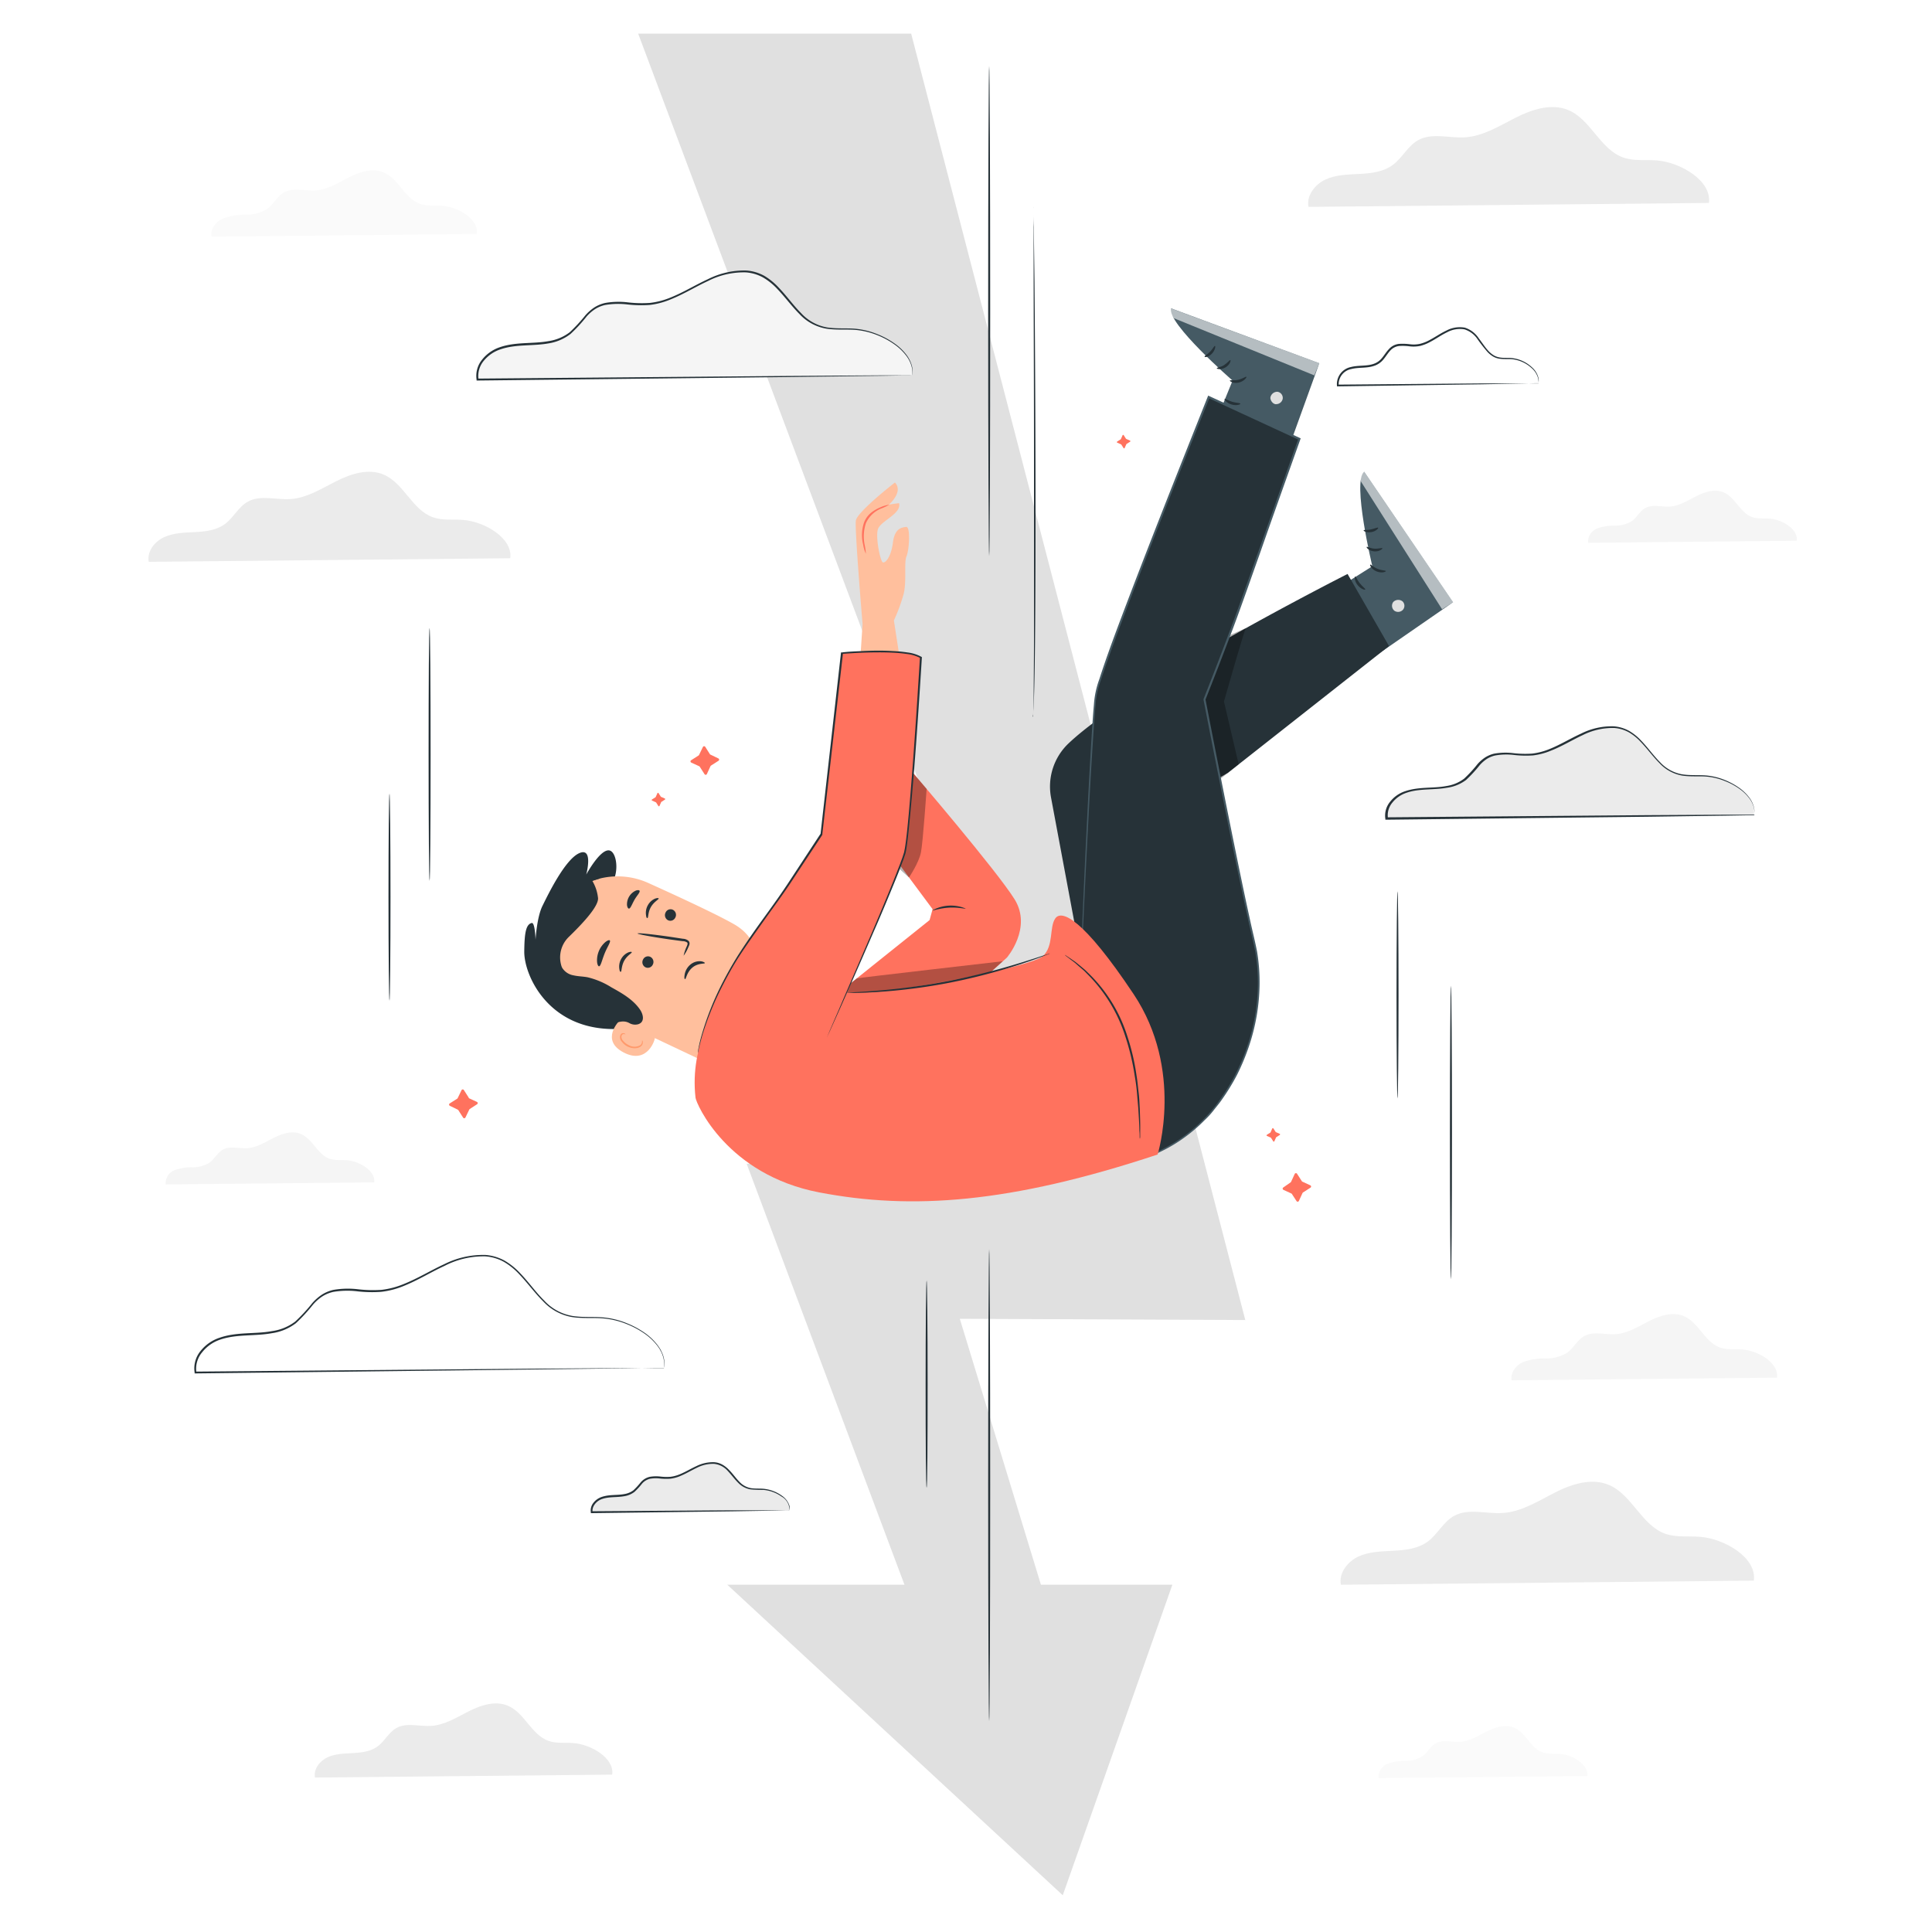 <svg class="animated" id="freepik_stories-downfall" xmlns="http://www.w3.org/2000/svg" viewBox="0 0 500 500" version="1.1" xmlns:xlink="http://www.w3.org/1999/xlink" xmlns:svgjs="http://svgjs.com/svgjs"><style>svg#freepik_stories-downfall:not(.animated) .animable {opacity: 0;}svg#freepik_stories-downfall.animated #freepik--background-complete--inject-2 {animation: 1.5s Infinite  linear wind;animation-delay: 0s;}svg#freepik_stories-downfall.animated #freepik--Clouds--inject-2 {animation: 1.5s Infinite  linear wind;animation-delay: 0s;}svg#freepik_stories-downfall.animated #freepik--Character--inject-2 {animation: 3s Infinite  linear floating;animation-delay: 0s;}            @keyframes wind {                0% {                    transform: rotate( 0deg );                }                25% {                    transform: rotate( 1deg );                }                75% {                    transform: rotate( -1deg );                }            }                    @keyframes floating {                0% {                    opacity: 1;                    transform: translateY(0px);                }                50% {                    transform: translateY(-10px);                }                100% {                    opacity: 1;                    transform: translateY(0px);                }            }        </style><g id="freepik--background-complete--inject-2" class="animable" style="transform-origin: 251.72px 249.6px;"><path d="M132.05,144.47c.71-5.19-6.62-9.47-12.13-9.91-2.63-.21-5.36.19-7.85-.68-5.39-1.88-7.55-8.85-12.81-11.07-3.94-1.66-8.47-.18-12.28,1.74s-7.58,4.34-11.85,4.61c-3.7.24-7.73-1.14-11,.67-2.42,1.35-3.69,4.14-5.91,5.78s-5,1.95-7.73,2.09-5.5.18-8,1.31-4.5,3.73-4,6.39Z" style="fill: rgb(235, 235, 235); transform-origin: 85.255px 133.745px;" id="el5wkpi9tg4hi" class="animable"></path><path d="M123.41,60.54c.52-3.81-4.87-7-8.92-7.28-1.93-.16-3.93.14-5.76-.5-4-1.38-5.55-6.5-9.42-8.13-2.89-1.22-6.22-.14-9,1.27s-5.57,3.19-8.7,3.39c-2.73.17-5.69-.84-8.07.49-1.78,1-2.71,3-4.34,4.25a10.38,10.38,0,0,1-5.68,1.54,16,16,0,0,0-5.85,1c-1.81.82-3.31,2.74-2.93,4.69Z" style="fill: rgb(250, 250, 250); transform-origin: 89.063px 52.68px;" id="elg4dn2b4777k" class="animable"></path><path d="M459.88,356.54c.52-3.82-4.87-7-8.92-7.29-1.93-.15-3.93.14-5.76-.49-4-1.38-5.55-6.51-9.42-8.14-2.89-1.22-6.22-.13-9,1.28s-5.57,3.19-8.7,3.39c-2.73.17-5.69-.84-8.07.49-1.78,1-2.71,3-4.34,4.25a10.38,10.38,0,0,1-5.68,1.54,15.76,15.76,0,0,0-5.85.95c-1.81.83-3.31,2.74-2.93,4.7Z" style="fill: rgb(245, 245, 245); transform-origin: 425.533px 348.656px;" id="el1fm8pqgt6km" class="animable"></path><path d="M410.78,459.64c.41-3-3.82-5.47-7-5.73-1.52-.12-3.09.11-4.53-.39-3.12-1.09-4.36-5.11-7.4-6.4-2.27-.95-4.89-.1-7.09,1s-4.38,2.5-6.85,2.66c-2.14.14-4.46-.66-6.34.39-1.39.78-2.12,2.39-3.41,3.34a8.26,8.26,0,0,1-4.46,1.21,12.48,12.48,0,0,0-4.6.75,3.63,3.63,0,0,0-2.31,3.69Z" style="fill: rgb(250, 250, 250); transform-origin: 383.792px 453.435px;" id="el8ch8vdsgnmt" class="animable"></path><path d="M96.83,306c.41-3-3.82-5.47-7-5.73-1.51-.12-3.09.11-4.53-.39-3.11-1.08-4.36-5.11-7.4-6.39-2.27-1-4.89-.11-7.09,1S66.42,297,64,297.16c-2.15.13-4.47-.66-6.34.38-1.4.78-2.13,2.39-3.42,3.34a8.09,8.09,0,0,1-4.46,1.21,12.69,12.69,0,0,0-4.6.75,3.65,3.65,0,0,0-2.31,3.69Z" style="fill: rgb(245, 245, 245); transform-origin: 69.858px 299.793px;" id="elca4xrik6esj" class="animable"></path><path d="M465,139.94c.41-3-3.83-5.47-7-5.72-1.52-.13-3.09.11-4.53-.4-3.12-1.08-4.36-5.11-7.4-6.39-2.27-1-4.89-.1-7.09,1s-4.38,2.51-6.85,2.67c-2.14.13-4.46-.66-6.34.39-1.39.77-2.12,2.38-3.41,3.33a8.09,8.09,0,0,1-4.46,1.21,12.66,12.66,0,0,0-4.6.75,3.65,3.65,0,0,0-2.31,3.7Z" style="fill: rgb(245, 245, 245); transform-origin: 438.013px 133.739px;" id="elsbc2x5jjcxf" class="animable"></path><polygon points="247.46 445.83 193.23 301.17 275.24 302.04 165.16 8.71 235.81 8.71 322.28 341.62 248.4 341.3 280.28 445.83 247.46 445.83" style="fill: rgb(224, 224, 224); transform-origin: 243.72px 227.27px;" id="elmw81frsv5m" class="animable"></polygon><polygon points="188.22 410.12 275.04 490.49 303.41 410.12 188.22 410.12" style="fill: rgb(224, 224, 224); transform-origin: 245.815px 450.305px;" id="el2frfdodmrx" class="animable"></polygon><path d="M158.44,459.27c.59-4.28-5.45-7.8-10-8.16-2.16-.18-4.41.15-6.46-.56-4.44-1.55-6.21-7.29-10.54-9.11-3.24-1.37-7-.15-10.11,1.43s-6.24,3.57-9.75,3.79c-3,.2-6.37-.94-9,.56-2,1.11-3,3.4-4.86,4.75s-4.14,1.6-6.36,1.73-4.53.14-6.56,1.07-3.7,3.07-3.28,5.26Z" style="fill: rgb(235, 235, 235); transform-origin: 119.967px 450.438px;" id="el63531lhulbe" class="animable"></path><path d="M442.26,52.52c.79-5.76-7.34-10.5-13.44-11-2.92-.23-5.94.21-8.7-.75-6-2.08-8.37-9.81-14.21-12.27-4.36-1.84-9.38-.2-13.61,1.93s-8.4,4.8-13.13,5.11c-4.11.26-8.57-1.26-12.17.74-2.67,1.5-4.08,4.59-6.55,6.41s-5.56,2.16-8.56,2.32-6.1.19-8.83,1.44-5,4.14-4.42,7.09Z" style="fill: rgb(235, 235, 235); transform-origin: 390.431px 40.621px;" id="elchl5uovom2n" class="animable"></path><path d="M453.89,409.06c.82-5.94-7.57-10.83-13.87-11.33-3-.25-6.12.21-9-.78-6.17-2.15-8.63-10.12-14.65-12.66-4.5-1.89-9.68-.2-14,2s-8.67,5-13.54,5.27c-4.24.27-8.85-1.3-12.55.77-2.77,1.54-4.21,4.73-6.76,6.61s-5.74,2.22-8.84,2.39-6.29.2-9.1,1.49-5.15,4.27-4.56,7.31Z" style="fill: rgb(235, 235, 235); transform-origin: 400.437px 396.801px;" id="el05zm8ssfjcgd" class="animable"></path></g><g id="freepik--Clouds--inject-2" class="animable" style="transform-origin: 252.198px 230.801px;"><path d="M171.82,354c.93-6.74-8.58-12.28-15.73-12.86-3.41-.27-7,.25-10.18-.88-7-2.44-9.79-11.47-16.61-14.35-5.11-2.16-11-.24-15.93,2.25s-9.84,5.62-15.36,6c-4.81.3-10-1.48-14.24.87-3.13,1.75-4.78,5.36-7.67,7.49s-6.51,2.53-10,2.72-7.13.23-10.33,1.69-5.83,4.84-5.17,8.29Z" style="fill: rgb(255, 255, 255); transform-origin: 111.191px 340.096px;" id="eloakkrzt6ka" class="animable"></path><path d="M171.82,354s-.19,0-.6,0l-1.78,0-6.93.11-25.71.33-86.22,1h-.21l0-.21a7.08,7.08,0,0,1,1.54-5.6,10.51,10.51,0,0,1,5-3.45c4.48-1.53,9.16-.88,13.5-1.69a12.76,12.76,0,0,0,6-2.48,43.49,43.49,0,0,0,4.41-4.77,12.45,12.45,0,0,1,2.47-2.17,9.35,9.35,0,0,1,3-1.25,22.29,22.29,0,0,1,6.36-.16,33.1,33.1,0,0,0,6.12.15,21.39,21.39,0,0,0,5.76-1.52c3.67-1.47,7-3.54,10.42-5.11a22.39,22.39,0,0,1,10.7-2.4,12.17,12.17,0,0,1,5,1.51,17.78,17.78,0,0,1,3.94,3.18c2.29,2.39,4.1,5,6.23,7.09a12.83,12.83,0,0,0,7.28,4c2.65.42,5.23.19,7.62.36a21.09,21.09,0,0,1,6.5,1.53,23.22,23.22,0,0,1,4.92,2.7,15.1,15.1,0,0,1,3.18,3.16l.52.78c.15.26.27.52.39.77a7.36,7.36,0,0,1,.52,1.4,6.34,6.34,0,0,1,.19,2c0,.46-.06.68-.06.68s0-.25,0-.69a6.77,6.77,0,0,0-.24-2,8,8,0,0,0-.53-1.38c-.13-.23-.25-.49-.4-.75l-.52-.76a15.13,15.13,0,0,0-3.18-3.08,22.7,22.7,0,0,0-4.89-2.64,21.06,21.06,0,0,0-6.43-1.47c-2.37-.16-4.94.09-7.66-.32a13.25,13.25,0,0,1-7.48-4.09c-2.16-2.13-4-4.73-6.26-7.08a17.18,17.18,0,0,0-3.86-3.1,11.74,11.74,0,0,0-4.87-1.44A22,22,0,0,0,115,327.63c-3.41,1.56-6.71,3.64-10.43,5.14a21.68,21.68,0,0,1-5.89,1.55,33.07,33.07,0,0,1-6.21-.13,21.89,21.89,0,0,0-6.21.15,8.88,8.88,0,0,0-2.86,1.18,12,12,0,0,0-2.37,2.09,43.86,43.86,0,0,1-4.46,4.84,13.37,13.37,0,0,1-6.2,2.58c-4.44.82-9.1.19-13.41,1.67A10,10,0,0,0,52.29,350a6.57,6.57,0,0,0-1.46,5.18l-.25-.21,86.05-.75,25.76-.17,7,0h2.45Z" style="fill: rgb(38, 50, 56); transform-origin: 111.12px 340.106px;" id="el8ag8rtdja27" class="animable"></path><path d="M453.9,211c.72-5.29-6.74-9.64-12.35-10.09-2.68-.21-5.45.19-8-.69-5.49-1.91-7.68-9-13-11.27-4-1.69-8.62-.18-12.5,1.77s-7.72,4.42-12.06,4.69c-3.77.25-7.87-1.15-11.17.69-2.46,1.37-3.75,4.21-6,5.88s-5.11,2-7.86,2.13-5.61.18-8.11,1.33-4.58,3.8-4.06,6.5Z" style="fill: rgb(235, 235, 235); transform-origin: 406.329px 200.079px;" id="el99ocb937upq" class="animable"></path><path d="M453.9,211l-.47,0-1.4,0-5.43.09-20.17.28-67.69.77h-.21l0-.22a5.62,5.62,0,0,1,1.23-4.43,8.21,8.21,0,0,1,3.91-2.73c3.53-1.2,7.21-.69,10.6-1.33a10,10,0,0,0,4.66-1.93,33.42,33.42,0,0,0,3.45-3.75,10,10,0,0,1,1.95-1.71,7.54,7.54,0,0,1,2.39-1,16.89,16.89,0,0,1,5-.12,26.7,26.7,0,0,0,4.8.11,16.87,16.87,0,0,0,4.5-1.18c2.88-1.16,5.47-2.78,8.18-4a17.63,17.63,0,0,1,8.42-1.88,9.62,9.62,0,0,1,4,1.19,13.7,13.7,0,0,1,3.11,2.51c1.8,1.88,3.22,3.92,4.88,5.57a10.12,10.12,0,0,0,5.69,3.15c2.08.33,4.1.15,6,.28a16.8,16.8,0,0,1,5.11,1.21,18.19,18.19,0,0,1,3.86,2.13,12,12,0,0,1,2.5,2.48,7,7,0,0,1,1.12,2.33,4.55,4.55,0,0,1,.14,1.58c0,.37,0,.53,0,.53s0-.19,0-.54a5.22,5.22,0,0,0-.19-1.54,6.85,6.85,0,0,0-1.14-2.26,11.56,11.56,0,0,0-2.5-2.41,17.24,17.24,0,0,0-3.83-2.06,16.27,16.27,0,0,0-5-1.16c-1.86-.12-3.88.08-6-.24a10.46,10.46,0,0,1-5.9-3.22c-1.7-1.68-3.13-3.72-4.91-5.55a13.17,13.17,0,0,0-3-2.42,9.18,9.18,0,0,0-3.8-1.13,17.3,17.3,0,0,0-8.2,1.87c-2.67,1.23-5.26,2.86-8.19,4a17.2,17.2,0,0,1-4.63,1.23,26.65,26.65,0,0,1-4.89-.11,16.83,16.83,0,0,0-4.86.12,7,7,0,0,0-2.23.92,9.44,9.44,0,0,0-1.84,1.63,34.58,34.58,0,0,1-3.51,3.8,10.51,10.51,0,0,1-4.89,2c-3.5.64-7.15.15-10.52,1.31a7.79,7.79,0,0,0-3.67,2.56,5.08,5.08,0,0,0-1.13,4l-.25-.21,67.51-.56,20.23-.12h7.42Z" style="fill: rgb(38, 50, 56); transform-origin: 406.288px 200.052px;" id="elivk4bthijod" class="animable"></path><path d="M398.18,99.19c.4-3.32-3.68-6-6.74-6.33-1.46-.14-3,.12-4.37-.44-3-1.2-4.19-5.65-7.12-7.07-2.19-1.06-4.71-.12-6.83,1.11s-4.21,2.77-6.58,2.94c-2.06.16-4.3-.72-6.11.44-1.34.86-2,2.64-3.28,3.69a7.17,7.17,0,0,1-4.3,1.34,10.65,10.65,0,0,0-4.43.83,4.09,4.09,0,0,0-2.21,4.08Z" style="fill: rgb(255, 255, 255); transform-origin: 372.197px 92.335px;" id="el8et681i1r5u" class="animable"></path><path d="M398.18,99.19s-.08,0-.25,0l-.75,0-2.95.07-11,.2-37,.53H346l0-.21A4.52,4.52,0,0,1,349.56,95c2-.52,4.07-.19,5.87-.81a4.67,4.67,0,0,0,2.24-1.56c.6-.72,1.09-1.55,1.77-2.27A4.06,4.06,0,0,1,362.05,89a14.49,14.49,0,0,1,2.81.09,7.58,7.58,0,0,0,2.61-.1,9.87,9.87,0,0,0,2.4-.93c1.53-.79,2.91-1.79,4.44-2.5a7.36,7.36,0,0,1,4.8-.76,6.77,6.77,0,0,1,3.59,2.75c.89,1.15,1.62,2.32,2.5,3.27A6.65,6.65,0,0,0,386.65,92a4.61,4.61,0,0,0,1.67.54c1.15.16,2.28,0,3.34.18a9,9,0,0,1,4.82,2.35A5.35,5.35,0,0,1,398.19,98a3.51,3.51,0,0,1,0,.89c0,.21,0,.3,0,.29a7.48,7.48,0,0,0-.1-1.16,5.3,5.3,0,0,0-1.74-2.79A8.87,8.87,0,0,0,391.62,93c-1-.14-2.14,0-3.35-.14a4.78,4.78,0,0,1-1.79-.56,6.51,6.51,0,0,1-1.54-1.24,41.09,41.09,0,0,1-2.55-3.27A6.38,6.38,0,0,0,379,85.24a6.92,6.92,0,0,0-4.49.75c-1.47.69-2.85,1.7-4.42,2.52a11,11,0,0,1-2.51,1,8.59,8.59,0,0,1-2.77.12,13.63,13.63,0,0,0-2.7-.09,3.6,3.6,0,0,0-2.3,1.18c-.62.66-1.11,1.49-1.74,2.25a5.18,5.18,0,0,1-2.48,1.72c-1.95.66-4,.32-5.89.82a4,4,0,0,0-3.24,4.25l-.26-.22,36.88-.31,11,0h4.07Z" style="fill: rgb(38, 50, 56); transform-origin: 372.102px 92.336px;" id="el37fj9h6k1x5" class="animable"></path><path d="M204.33,390.88c.39-2.85-3.63-5.19-6.64-5.44-1.44-.11-2.94.11-4.3-.37-3-1-4.14-4.84-7-6.06-2.16-.91-4.64-.1-6.73.95s-4.15,2.38-6.48,2.53c-2,.13-4.24-.63-6,.37-1.32.73-2,2.26-3.23,3.16a7.77,7.77,0,0,1-4.24,1.15,11.85,11.85,0,0,0-4.36.71,3.44,3.44,0,0,0-2.18,3.5Z" style="fill: rgb(235, 235, 235); transform-origin: 178.757px 384.998px;" id="ele4eqew2t6n9" class="animable"></path><path d="M204.33,390.88l-.24,0-.75,0-2.91.07-10.84.18-36.46.47h-.22l0-.21a3.15,3.15,0,0,1,.68-2.48,4.58,4.58,0,0,1,2.16-1.51c1.94-.66,3.92-.38,5.73-.72a5.35,5.35,0,0,0,2.45-1,17.86,17.86,0,0,0,1.84-2,4.42,4.42,0,0,1,2.4-1.48,9.66,9.66,0,0,1,2.73-.07,13.84,13.84,0,0,0,2.56.07,9,9,0,0,0,2.4-.63c1.53-.61,2.93-1.49,4.39-2.15a9.58,9.58,0,0,1,4.59-1,5.09,5.09,0,0,1,2.17.66,7.36,7.36,0,0,1,1.69,1.36c1,1,1.74,2.12,2.62,3a5.37,5.37,0,0,0,3,1.69c1.1.17,2.19.08,3.21.16a9.68,9.68,0,0,1,4.85,1.82,4.89,4.89,0,0,1,1.94,2.62,2.57,2.57,0,0,1,0,1.15,4,4,0,0,0-2.09-3.6,9.45,9.45,0,0,0-4.75-1.7,31,31,0,0,1-3.24-.13,5.74,5.74,0,0,1-3.23-1.74c-.92-.91-1.69-2-2.64-3a5.42,5.42,0,0,0-3.62-1.87,9.2,9.2,0,0,0-4.36,1c-1.42.66-2.82,1.54-4.41,2.18a9.19,9.19,0,0,1-2.52.67,14.63,14.63,0,0,1-2.65-.05,8.9,8.9,0,0,0-2.58.06,3.93,3.93,0,0,0-2.13,1.34,18,18,0,0,1-1.9,2.06,5.79,5.79,0,0,1-2.68,1.12c-1.91.35-3.87.09-5.65.7-1.51.47-2.77,2-2.5,3.4l-.26-.21,36.3-.25,10.89,0h3.74A1,1,0,0,1,204.33,390.88Z" style="fill: rgb(38, 50, 56); transform-origin: 178.629px 385.007px;" id="el0qvozh8tryya" class="animable"></path><path d="M236.06,97.17c.86-6.26-8-11.4-14.6-11.94-3.17-.25-6.45.23-9.45-.81-6.49-2.27-9.08-10.65-15.42-13.33-4.74-2-10.19-.21-14.78,2.1s-9.13,5.22-14.26,5.54c-4.46.29-9.31-1.37-13.21.81-2.91,1.63-4.43,5-7.11,7s-6,2.34-9.3,2.52-6.63.21-9.59,1.57-5.42,4.49-4.8,7.69Z" style="fill: rgb(245, 245, 245); transform-origin: 179.781px 84.272px;" id="elcqy4axbwh2e" class="animable"></path><path d="M236.06,97.17l-.56,0-1.66,0-6.42.1-23.86.31-80,.9h-.22l0-.21a6.63,6.63,0,0,1,1.44-5.21,9.84,9.84,0,0,1,4.61-3.21c4.16-1.42,8.5-.82,12.53-1.56a11.91,11.91,0,0,0,5.52-2.3,41.12,41.12,0,0,0,4.09-4.43,11.89,11.89,0,0,1,2.29-2,8.9,8.9,0,0,1,2.82-1.16,20.25,20.25,0,0,1,5.91-.14,31,31,0,0,0,5.68.13,19.94,19.94,0,0,0,5.34-1.4c3.4-1.37,6.46-3.29,9.67-4.75a20.79,20.79,0,0,1,9.93-2.23,11.34,11.34,0,0,1,4.69,1.41,16.8,16.8,0,0,1,3.66,3c2.13,2.22,3.81,4.63,5.78,6.59A11.93,11.93,0,0,0,214,84.73c2.46.39,4.85.17,7.07.33a19.69,19.69,0,0,1,6,1.43A20.94,20.94,0,0,1,231.66,89a13.65,13.65,0,0,1,3,2.93,8.33,8.33,0,0,1,1.33,2.74,5.92,5.92,0,0,1,.17,1.87c0,.43-.05.63-.05.63s0-.23,0-.65a6.08,6.08,0,0,0-.23-1.82A8.06,8.06,0,0,0,234.49,92a13.93,13.93,0,0,0-3-2.86A21,21,0,0,0,227,86.72a19.44,19.44,0,0,0-6-1.37c-2.2-.14-4.58.09-7.11-.29a12.28,12.28,0,0,1-7-3.8c-2-2-3.71-4.39-5.81-6.57a16.18,16.18,0,0,0-3.58-2.87,10.75,10.75,0,0,0-4.51-1.33,20.33,20.33,0,0,0-9.71,2.21c-3.16,1.45-6.23,3.38-9.69,4.77a20.09,20.09,0,0,1-5.46,1.45,31.8,31.8,0,0,1-5.77-.13,20.2,20.2,0,0,0-5.76.14A8.23,8.23,0,0,0,154,80a10.85,10.85,0,0,0-2.2,1.93,39.47,39.47,0,0,1-4.14,4.49A12.46,12.46,0,0,1,142,88.86c-4.13.75-8.45.17-12.45,1.54a9.36,9.36,0,0,0-4.37,3,6.1,6.1,0,0,0-1.34,4.79l-.25-.21,79.85-.68,23.91-.16,6.48,0h1.69Z" style="fill: rgb(38, 50, 56); transform-origin: 179.72px 84.241px;" id="el929qjkdn3n" class="animable"></path></g><g id="freepik--Stars--inject-2" class="animable" style="transform-origin: 227.765px 211.774px;"><path d="M183.86,195.29l2.07,1a.35.35,0,0,1,0,.61l-1.92,1.23a.35.35,0,0,0-.13.14l-.95,2.07a.35.35,0,0,1-.61,0l-1.22-1.91a.37.37,0,0,0-.15-.13l-2.07-.95a.35.35,0,0,1,0-.61l1.92-1.23a.35.35,0,0,0,.12-.15l1-2.06a.35.35,0,0,1,.61,0l1.22,1.92A.37.37,0,0,0,183.86,195.29Z" style="fill: rgb(255, 114, 94); transform-origin: 182.405px 196.82px;" id="elrui3cxbz8ia" class="animable"></path><path d="M337.07,305.82l2.06.95a.35.35,0,0,1,0,.61l-1.91,1.23a.32.32,0,0,0-.13.15l-.95,2.06a.35.35,0,0,1-.61,0L334.34,309a.32.32,0,0,0-.15-.13l-2.06-.95a.35.35,0,0,1,0-.61L334,306a.32.32,0,0,0,.13-.15l.95-2.06a.35.35,0,0,1,.61,0l1.23,1.91A.32.32,0,0,0,337.07,305.82Z" style="fill: rgb(255, 114, 94); transform-origin: 335.63px 307.305px;" id="elorqr4mtvdz" class="animable"></path><path d="M121.39,284.23l2.06.95a.35.35,0,0,1,0,.61L121.58,287a.37.37,0,0,0-.13.15l-1,2.07a.35.35,0,0,1-.61,0l-1.23-1.92a.47.47,0,0,0-.15-.13l-2.06-1a.35.35,0,0,1,0-.61l1.92-1.22a.37.37,0,0,0,.13-.15l1-2.07a.35.35,0,0,1,.61,0l1.23,1.92A.32.32,0,0,0,121.39,284.23Z" style="fill: rgb(255, 114, 94); transform-origin: 119.925px 285.67px;" id="elfeuq9lxo2qm" class="animable"></path><path d="M171.07,206.22l1,.44a.17.17,0,0,1,0,.29l-.9.57-.06.07-.44,1a.17.17,0,0,1-.29,0l-.57-.9-.07-.06-1-.44a.17.17,0,0,1,0-.29l.9-.57a.13.13,0,0,0,.06-.07l.45-1a.16.16,0,0,1,.28,0l.58.9A.12.12,0,0,0,171.07,206.22Z" style="fill: rgb(255, 114, 94); transform-origin: 170.405px 206.924px;" id="eluvbafyt6cv" class="animable"></path><path d="M330.2,293l1,.44a.17.17,0,0,1,0,.29l-.9.57-.06.07-.44,1a.17.17,0,0,1-.29,0l-.57-.9a.13.13,0,0,0-.07-.06l-1-.44a.17.17,0,0,1,0-.29l.9-.57s.05,0,.06-.07l.44-1a.17.17,0,0,1,.29,0l.57.9Z" style="fill: rgb(255, 114, 94); transform-origin: 329.535px 293.705px;" id="elpz7ffg52tvo" class="animable"></path><path d="M291.46,113.59l1,.44a.17.17,0,0,1,0,.29l-.9.57a.13.13,0,0,0-.06.07l-.45,1a.16.16,0,0,1-.28,0l-.57-.9-.07-.06-1-.44a.17.17,0,0,1,0-.29l.9-.57.06-.07.44-1a.17.17,0,0,1,.29,0l.57.9Z" style="fill: rgb(255, 114, 94); transform-origin: 290.795px 114.296px;" id="elop061k18gni" class="animable"></path></g><g id="freepik--Lines--inject-2" class="animable" style="transform-origin: 238.155px 231.275px;"><path d="M111.18,162.54c.15,0,.26,14.65.26,32.72s-.11,32.72-.26,32.72-.26-14.64-.26-32.72S111,162.54,111.18,162.54Z" style="fill: rgb(38, 50, 56); transform-origin: 111.18px 195.26px;" id="elz0oa5e3e38" class="animable"></path><path d="M256,323.29c.15,0,.26,27.35.26,61.08s-.11,61.09-.26,61.09-.26-27.34-.26-61.09S255.87,323.29,256,323.29Z" style="fill: rgb(38, 50, 56); transform-origin: 256px 384.375px;" id="el8ns7fcndl9q" class="animable"></path><path d="M375.5,255.09c.15,0,.27,17,.27,38s-.12,38-.27,38-.26-17-.26-38S375.36,255.09,375.5,255.09Z" style="fill: rgb(38, 50, 56); transform-origin: 375.505px 293.09px;" id="el7ui3qdgt3nn" class="animable"></path><path d="M256,143.92c-.14,0-.26-28.4-.26-63.42s.12-63.41.26-63.41.26,28.39.26,63.41S256.16,143.92,256,143.92Z" style="fill: rgb(38, 50, 56); transform-origin: 256px 80.505px;" id="eljaqima0ipir" class="animable"></path><path d="M267.35,185.41s0,.05,0,0a.89.89,0,0,0,0-.24c0-.22.05-.56.07-1,0-.87.06-2.17.09-3.84,0-3.34.08-8.17.09-14.14,0-12,0-28.45,0-46.66s-.08-34.7-.1-46.67V58.73c0-1.64,0-2.93,0-3.84,0-.42,0-.75,0-1s0-.34,0-.34a1.44,1.44,0,0,1,0,.34c0,.25,0,.58,0,1,0,.91,0,2.2.07,3.84,0,3.37.09,8.2.16,14.14.1,11.94.21,28.44.25,46.67s0,34.72-.12,46.66c-.06,6-.15,10.81-.26,14.15-.06,1.67-.12,3-.19,3.84,0,.44-.07.77-.11,1a.92.92,0,0,1-.08.25C267.34,185.49,267.36,185.38,267.35,185.41Z" style="fill: rgb(38, 50, 56); transform-origin: 267.608px 119.502px;" id="eldzmoxz9qmhv" class="animable"></path><path d="M239.81,331.36c.14,0,.26,12,.26,26.82S240,385,239.81,385s-.26-12-.26-26.82S239.66,331.36,239.81,331.36Z" style="fill: rgb(38, 50, 56); transform-origin: 239.81px 358.18px;" id="elg768ylska4m" class="animable"></path><path d="M361.68,230.65c.14,0,.26,12,.26,26.82s-.12,26.82-.26,26.82-.26-12-.26-26.82S361.54,230.65,361.68,230.65Z" style="fill: rgb(38, 50, 56); transform-origin: 361.68px 257.47px;" id="elrbd9kydqvks" class="animable"></path><path d="M100.8,205.36c.14,0,.26,12,.26,26.81S100.94,259,100.8,259s-.26-12-.26-26.82S100.65,205.36,100.8,205.36Z" style="fill: rgb(38, 50, 56); transform-origin: 100.8px 232.18px;" id="elasi8ael2dd" class="animable"></path></g><g id="freepik--Character--inject-2" class="animable" style="transform-origin: 255.88px 195.352px;"><path d="M231.61,124.87s-9.8,7.6-10.12,9.87,1.74,26.76,1.74,26.76L222,180.34l12.19-1.3-2.85-18.46a45.26,45.26,0,0,0,2.52-6.85c.82-3.26.06-8.28.74-9.75s1.11-7.8-.1-7.62-2.95.36-3.42,4.1-2,5.38-2.63,5.06-1.91-6.46-1.24-8.58,6.2-4,5.47-6.73l-2.6.36S233.9,127.28,231.61,124.87Z" style="fill: rgb(255, 191, 157); transform-origin: 228.36px 152.605px;" id="ely09e1b1ru3" class="animable"></path><path d="M230.14,130.62a15,15,0,0,1-2.13,1,7.37,7.37,0,0,0-3.91,3.78,10.9,10.9,0,0,0-.34,5.54,15.27,15.27,0,0,1,.33,2.36,8.15,8.15,0,0,1-.69-2.29,10.13,10.13,0,0,1,.22-5.8,6.08,6.08,0,0,1,1.94-2.61,10.21,10.21,0,0,1,2.29-1.31A8.27,8.27,0,0,1,230.14,130.62Z" style="fill: rgb(255, 114, 94); transform-origin: 226.609px 136.96px;" id="el19p8xzbfryti" class="animable"></path><path d="M310.82,118.49l8.17-20s-17.07-14.86-15.91-18.69L341.43,94,330,125.61Z" style="fill: rgb(69, 90, 100); transform-origin: 322.227px 102.705px;" id="elfjkk9b3d1g" class="animable"></path><path d="M330.22,104.59a1.71,1.71,0,0,0,1.75-1.43,1.61,1.61,0,0,0-1.35-1.77,1.81,1.81,0,0,0-1.85,1.53c0,.84.79,1.8,1.61,1.68" style="fill: rgb(224, 224, 224); transform-origin: 330.375px 103px;" id="elsouevew9kds" class="animable"></path><g id="ela1ds81cl83j"><g style="opacity: 0.6; transform-origin: 322.17px 88.49px;" class="animable"><path d="M341.43,94l-1.28,3.15L303.86,82.38s-1.43-1.39-.78-2.55Z" style="fill: rgb(255, 255, 255); transform-origin: 322.17px 88.49px;" id="el4v1t7illki6" class="animable"></path></g></g><path d="M318.29,98.49c.08-.19,1,.07,2.19-.21s1.94-.9,2.08-.76S322,98.66,320.63,99,318.18,98.65,318.29,98.49Z" style="fill: rgb(38, 50, 56); transform-origin: 320.43px 98.296px;" id="elurrbe3rn6rl" class="animable"></path><path d="M314.9,95.3c0-.2,1-.23,1.89-.81s1.43-1.36,1.62-1.29-.1,1.21-1.28,1.9S314.83,95.48,314.9,95.3Z" style="fill: rgb(38, 50, 56); transform-origin: 316.68px 94.362px;" id="eliq49ocez8d" class="animable"></path><path d="M314.43,89.52c.18,0,.09,1.08-.78,2s-1.89,1-1.91.78.72-.55,1.43-1.28S314.24,89.47,314.43,89.52Z" style="fill: rgb(38, 50, 56); transform-origin: 313.123px 90.96px;" id="elkkdv7auge3" class="animable"></path><path d="M316.92,103.24c.14-.14.91.44,2,.75s2,.28,2.08.48-1,.6-2.29.21S316.77,103.36,316.92,103.24Z" style="fill: rgb(38, 50, 56); transform-origin: 318.951px 104.032px;" id="eln9rhq05qmq" class="animable"></path><path d="M336.92,158.08l18.24-11.54s-5.28-22-2.11-24.45l23,33.77L348.37,175Z" style="fill: rgb(69, 90, 100); transform-origin: 356.485px 148.545px;" id="el1lu46s3mwnf" class="animable"></path><path d="M360.78,158a1.71,1.71,0,0,0,2.26-.15,1.59,1.59,0,0,0-.07-2.22,1.8,1.8,0,0,0-2.4.17,1.65,1.65,0,0,0,.34,2.29" style="fill: rgb(224, 224, 224); transform-origin: 361.855px 156.804px;" id="eljj22phtwm5a" class="animable"></path><g id="eljo2wmo6yb1p"><g style="opacity: 0.6; transform-origin: 364.121px 139.885px;" class="animable"><path d="M376.08,155.86l-2.87,1.82-21-33.06s-.35-2,.85-2.53Z" style="fill: rgb(255, 255, 255); transform-origin: 364.121px 139.885px;" id="elnv9djc0h83f" class="animable"></path></g></g><path d="M354.61,146.12c.17-.11.81.66,1.91,1.1s2.1.39,2.13.58-1.1.62-2.42.07S354.43,146.19,354.61,146.12Z" style="fill: rgb(38, 50, 56); transform-origin: 356.612px 147.125px;" id="elyjnafxo5uo" class="animable"></path><path d="M353.69,141.55c.14-.15.92.37,2,.44s2-.28,2.07-.11-.78.92-2.14.81S353.54,141.66,353.69,141.55Z" style="fill: rgb(38, 50, 56); transform-origin: 355.717px 142.112px;" id="elln1can08v4p" class="animable"></path><path d="M356.66,136.57c.14.13-.55.94-1.76,1.14s-2.11-.31-2-.47.91,0,1.9-.22S356.54,136.42,356.66,136.57Z" style="fill: rgb(38, 50, 56); transform-origin: 354.784px 137.146px;" id="elor6xnj545i" class="animable"></path><path d="M350.74,149.2c.2,0,.48.88,1.18,1.76s1.5,1.41,1.41,1.6-1.16-.11-2-1.16S350.55,149.2,350.74,149.2Z" style="fill: rgb(38, 50, 56); transform-origin: 351.979px 150.907px;" id="elq6rez5ynch" class="animable"></path><path d="M306.57,240.78,310,274.5l-24.83,2.31L272,206.37a15.39,15.39,0,0,1,4.56-14c16.71-15.79,72.19-43.83,72.19-43.83l10.72,18.65L317.79,200l-14.5,8.54,3.28,32.23" style="fill: rgb(38, 50, 56); transform-origin: 315.605px 212.675px;" id="elczykaq9yfv6" class="animable"></path><g id="el3lnn5py81lx"><path d="M322.44,162.54c-.33.18-5.68,19-5.68,19l3.81,16.28-6.69,5.32-6.67-24.35,8.37-13.22Z" style="opacity: 0.3; transform-origin: 314.825px 182.84px;" class="animable"></path></g><path d="M283.26,257.06s-3.61-3.8-3.42-8.69c.72-18.23,2.87-62.61,3.75-68.43,1.1-7.39,29.23-77.22,29.23-77.22l23.48,10.85S326,142.36,322.31,153c-4,11.54-10.58,28-10.58,28s9.26,47.93,12.83,62.72c3.29,13.57-.12,29.37-9,41.42s-20.47,14.75-20.47,14.75Z" style="fill: rgb(38, 50, 56); transform-origin: 308.066px 201.305px;" id="el3sjnjzodohw" class="animable"></path><path d="M283.26,257.06s.08.24.22.72l.61,2.14,2.36,8.36c2.05,7.33,5,18,8.81,31.56l-.18-.11a39.87,39.87,0,0,0,20.81-15.39,54,54,0,0,0,3.86-6.34,55.91,55.91,0,0,0,3-7.12,51.81,51.81,0,0,0,2.79-16,48.35,48.35,0,0,0-.67-8.52c-.55-2.83-1.3-5.71-1.92-8.64-1.29-5.85-2.54-11.87-3.81-18-2.52-12.34-5.07-25.26-7.67-38.63V181l0-.07c2.38-6,4.77-12.19,7.12-18.48s4.58-12.72,6.9-19.21c3.58-10.12,7.11-20.06,10.53-29.72l.14.32L312.71,103l.34-.14c-8.63,21.53-16.6,41.65-23.41,59.83-1.69,4.55-3.32,9-4.73,13.31a23.68,23.68,0,0,0-1.39,6.52c-.2,2.19-.35,4.35-.49,6.47-.57,8.49-1,16.35-1.37,23.48-.75,14.27-1.28,25.64-1.63,33.45,0,1-.1,1.9-.11,2.76a10,10,0,0,0,.24,2.38,13.18,13.18,0,0,0,1.35,3.5,14.39,14.39,0,0,0,1.26,1.93l.49.62a11.71,11.71,0,0,1-1.83-2.5A13.47,13.47,0,0,1,280,251a10.12,10.12,0,0,1-.26-2.41c0-.87.05-1.79.09-2.77.29-7.81.78-19.18,1.49-33.45.36-7.14.75-15,1.3-23.49.14-2.12.28-4.29.48-6.49a23.6,23.6,0,0,1,1.4-6.6c1.4-4.36,3-8.78,4.7-13.34C296,144.3,304,124.16,312.58,102.62l.1-.24.24.11,23.48,10.85.22.1-.08.22c-3.43,9.65-7,19.6-10.53,29.71-2.32,6.49-4.54,12.94-6.9,19.22s-4.75,12.46-7.14,18.49v-.14c2.59,13.37,5.14,26.29,7.65,38.63,1.26,6.17,2.5,12.2,3.78,18,.62,2.94,1.36,5.78,1.92,8.66a48.39,48.39,0,0,1,.66,8.61A52.07,52.07,0,0,1,323.15,271a56.59,56.59,0,0,1-3,7.16,55.35,55.35,0,0,1-3.9,6.38c-.68,1-1.48,1.93-2.21,2.87s-1.55,1.81-2.4,2.6a39.57,39.57,0,0,1-5.19,4.43,37.74,37.74,0,0,1-5.55,3.35,30.67,30.67,0,0,1-5.71,2.23l-.15,0,0-.15c-3.71-13.53-6.65-24.23-8.66-31.57-1-3.66-1.76-6.47-2.28-8.39-.26-.95-.45-1.67-.58-2.16S283.26,257.06,283.26,257.06Z" style="fill: rgb(69, 90, 100); transform-origin: 308.18px 201.2px;" id="elbetpdn88eh8" class="animable"></path><path d="M165.42,264.56a25.6,25.6,0,0,0-11.54-10.62c-3.56-1.71-8.68-4.33-8.68-4.33-1-1.31,9.9-17.28,12.55-20.18s2-8.69.09-9.3c-2.35-.76-6.12,6.2-6.12,6.2s1.93-7.14-1.77-5.55-8.11,10.72-9.57,13.68-1.78,8.76-1.78,8.76-.12-4.56-1-4.35c-1.49.37-1.87,2.57-1.92,7.35-.08,6.15,6.24,20.43,23.73,20.09" style="fill: rgb(38, 50, 56); transform-origin: 150.55px 243.194px;" id="el62mp1y2ff1" class="animable"></path><path d="M168.27,267.81a75,75,0,0,1-12.6-2.51,26.09,26.09,0,0,1-11-6.46c-.45-.47-3.28-4-2.94-4.54s3.15,2.33,3.62,2.3A22,22,0,0,1,158,260a57.71,57.71,0,0,1,10.25,7.83" style="fill: rgb(38, 50, 56); transform-origin: 154.986px 261.031px;" id="el6m6qfiupvng" class="animable"></path><path d="M153.37,261.05c-9.83-4.38-15.48-13.75-10.83-23.45l.48-.87a19.23,19.23,0,0,1,24.75-8.22c8.5,3.84,17.84,8.19,22.17,10.66,9,5.1,5.38,14.92,5.38,14.92S209,262.43,209,262.43l-22.55,14.26Z" style="fill: rgb(255, 191, 157); transform-origin: 174.943px 251.747px;" id="el00z6mqslerxs" class="animable"></path><path d="M195.4,254.12a25,25,0,0,1-10,9.84s8.88,1.53,13.05-7.94Z" style="fill: rgb(255, 154, 108); transform-origin: 191.925px 259.086px;" id="el7tqng3d35c" class="animable"></path><path d="M174.16,235.46a1.47,1.47,0,0,1,.61,2,1.41,1.41,0,0,1-1.9.69,1.48,1.48,0,0,1-.61-2A1.4,1.4,0,0,1,174.16,235.46Z" style="fill: rgb(38, 50, 56); transform-origin: 173.517px 236.803px;" id="elsbvf6ccden" class="animable"></path><path d="M170.46,232.51c.08.25-1.19.83-2,2.22s-.63,2.79-.89,2.85-.33-.3-.4-.92a4,4,0,0,1,.5-2.4,3.87,3.87,0,0,1,1.76-1.65C170,232.37,170.42,232.39,170.46,232.51Z" style="fill: rgb(38, 50, 56); transform-origin: 168.806px 235.005px;" id="elvuldfijjzi" class="animable"></path><path d="M168.32,247.64a1.47,1.47,0,0,1,.62,2,1.42,1.42,0,0,1-1.9.69,1.47,1.47,0,0,1-.62-2A1.41,1.41,0,0,1,168.32,247.64Z" style="fill: rgb(38, 50, 56); transform-origin: 167.68px 248.983px;" id="el4xr2fixo7vp" class="animable"></path><path d="M163.5,246.42c.08.25-1.18.83-1.95,2.22s-.63,2.79-.88,2.85-.33-.3-.41-.92a4.08,4.08,0,0,1,.5-2.4,3.87,3.87,0,0,1,1.76-1.65C163.08,246.28,163.47,246.3,163.5,246.42Z" style="fill: rgb(38, 50, 56); transform-origin: 161.872px 248.915px;" id="elhrsi5fqtbtv" class="animable"></path><path d="M176.92,247.34a10.92,10.92,0,0,1,.84-2.48c.16-.38.27-.75.07-.94a2.08,2.08,0,0,0-1.19-.35l-3.28-.44c-4.64-.67-8.39-1.36-8.36-1.55s3.82.2,8.47.87l3.27.5a2.36,2.36,0,0,1,1.49.58,1,1,0,0,1,.2.87,2.68,2.68,0,0,1-.25.65A10.3,10.3,0,0,1,176.92,247.34Z" style="fill: rgb(38, 50, 56); transform-origin: 171.729px 244.436px;" id="elcy9t5xnba4" class="animable"></path><path d="M182.41,249.24c0,.26-1.72-.07-3.2,1.15s-1.65,3-1.89,3-.25-.46-.12-1.23a4.26,4.26,0,0,1,1.48-2.53,3.76,3.76,0,0,1,2.66-.86C182.06,248.86,182.44,249.13,182.41,249.24Z" style="fill: rgb(38, 50, 56); transform-origin: 179.764px 251.076px;" id="el14nbul1zahlj" class="animable"></path><path d="M157.82,243.38c.31.35-.64,1.63-1.34,3.37s-1,3.3-1.45,3.33c-.21,0-.44-.42-.51-1.15a6.27,6.27,0,0,1,2.12-5.1C157.22,243.36,157.68,243.22,157.82,243.38Z" style="fill: rgb(38, 50, 56); transform-origin: 156.194px 246.698px;" id="el23uec221nvzh" class="animable"></path><path d="M165.52,230.53c.18.42-.67,1.2-1.32,2.34s-1,2.24-1.42,2.28c-.21,0-.44-.32-.51-.91a3.9,3.9,0,0,1,2.21-3.72C165,230.3,165.43,230.34,165.52,230.53Z" style="fill: rgb(38, 50, 56); transform-origin: 163.905px 232.76px;" id="elizhgkk0nwp" class="animable"></path><path d="M160.46,264c-.15.12-5.27,5.19,1,8.41s8.22-3.76,8-3.86S160.46,264,160.46,264Z" style="fill: rgb(255, 191, 157); transform-origin: 163.913px 268.629px;" id="el42g5s9cupeq" class="animable"></path><path d="M166.16,269.26s0,.15,0,.38a1.21,1.21,0,0,1-.4.82,3,3,0,0,1-3.07,0,4,4,0,0,1-1.42-1.11,1.38,1.38,0,0,1-.41-1.25.61.61,0,0,1,.63-.49c.22,0,.32.11.35.08s0-.19-.32-.27a.8.8,0,0,0-.52,0,.92.92,0,0,0-.47.53,1.69,1.69,0,0,0,.39,1.64,4.2,4.2,0,0,0,1.55,1.28c1.29.6,2.81.56,3.53-.21a1.3,1.3,0,0,0,.35-1.09C166.31,269.35,166.18,269.24,166.16,269.26Z" style="fill: rgb(255, 154, 108); transform-origin: 163.412px 269.33px;" id="elx8xd9wxsfv" class="animable"></path><path d="M155.27,227.35c-.05-1.3-4.9.11-7.29,2.05-3.62,2.93-7.59,8.2-8.35,12.19-.91,4.81-.57,9.36,2.21,13.4a27.75,27.75,0,0,0,11.28,9.13,8.51,8.51,0,0,0,4.3,1.05c1.84-.19,3.56-1.44,5.45-.4a3,3,0,0,0,2.26.31c1.81-.54,1.36-2.53.53-3.76-1.78-2.63-4.66-4.26-7.43-5.8a20.46,20.46,0,0,0-6.2-2.61c-1.21-.22-2.45-.22-3.64-.5a4.26,4.26,0,0,1-2.93-2,4,4,0,0,1-.26-.77,7.37,7.37,0,0,1,2-7.16c3-2.92,8-8,7.55-10.24a10.81,10.81,0,0,0-1.45-4.26Z" style="fill: rgb(38, 50, 56); transform-origin: 152.782px 246.011px;" id="el4x9mok4p5a3" class="animable"></path><path d="M236.31,200.05s21.67,25.29,26.27,32.7-2,15.08-2,15.08l-20,18.14-24.45-8.28,24.45-19.58.77-2.82-14.27-19.21Z" style="fill: rgb(255, 114, 94); transform-origin: 240.17px 233.01px;" id="el5flswktqdma" class="animable"></path><g id="elrh6i9ohi3t"><path d="M235.24,227.1s2.58-3.79,3.11-6.55,1.46-16.38,1.46-16.38l-3.5-4.12-4.68,23.81Z" style="opacity: 0.3; transform-origin: 235.72px 213.575px;" class="animable"></path></g><g id="elquvw71x3mgn"><path d="M221.7,253.21c.14-.12,37.8-4.44,37.8-4.44l-3.12,2.83-28.22,11-9.7-3.65,1.73-4.49Z" style="opacity: 0.3; transform-origin: 238.98px 255.685px;" class="animable"></path></g><path d="M180,284.08c.19,1.62,8.17,19.94,32,24.51s49.28,2.9,87.59-9.8c0,0,6.86-21.9-6.21-41.51s-18.63-21.9-20.26-19.61-.33,7.19-3.27,9.81-32.72,8.33-42.49,9.15c-11.28.94-9.8-.66-15-2s-20.92.32-23.86,2.94S178.43,270.19,180,284.08Z" style="fill: rgb(255, 114, 94); transform-origin: 240.583px 273.926px;" id="el9v3pwt10b5" class="animable"></path><path d="M180.64,272.49s1.81-12.57,12.62-28.28c5.18-7.51,8.36-11.44,12.33-17.65l7-10.63,5.32-46.9c.51,0,16.56-1.49,20.43,1.1,0,0-2.72,45-4.17,50.54S214,268.52,214,268.52" style="fill: rgb(255, 114, 94); transform-origin: 209.49px 220.547px;" id="elnlpoxal0xoh" class="animable"></path><path d="M214,268.52l.19-.48c.14-.33.34-.79.59-1.4.54-1.24,1.31-3.05,2.32-5.37,2-4.7,4.93-11.49,8.56-19.94,1.8-4.24,3.77-8.9,5.81-14,.5-1.26,1-2.55,1.51-3.87.23-.66.51-1.32.71-2,.1-.33.23-.67.31-1l.2-1.05c.45-2.86.71-5.86,1-8.92,1.08-12.3,2-25.94,2.88-40.41l.12.23a9.89,9.89,0,0,0-3.43-1.05,35.48,35.48,0,0,0-3.76-.35c-2.54-.12-5.14-.08-7.75,0-1.8.07-3.54.19-5.36.31l.27-.23c-1.93,16.9-3.74,32.83-5.35,46.89V216l0,.05-7.71,11.67c-2.43,3.73-5,7.14-7.28,10.36s-4.48,6.28-6.36,9.16-3.39,5.69-4.69,8.25a77.61,77.61,0,0,0-5,12.39c-.44,1.48-.71,2.64-.9,3.41l-.19.89a1.48,1.48,0,0,1-.07.3s0-.1,0-.3.08-.51.15-.9c.16-.79.41-2,.83-3.44a74.51,74.51,0,0,1,4.86-12.47,94.89,94.89,0,0,1,4.65-8.3c1.87-2.92,4-6,6.33-9.21s4.82-6.65,7.24-10.38l7.67-11.69,0,.1c1.59-14.06,3.39-30,5.29-46.9l0-.14.25,0c1.71-.22,3.53-.27,5.32-.36,2.62-.12,5.23-.16,7.8,0a34.59,34.59,0,0,1,3.81.36,10,10,0,0,1,3.63,1.13l.13.08v.15c-.91,14.48-1.83,28.12-3,40.42-.3,3.07-.57,6.06-1,9l-.21,1.08c-.09.36-.22.7-.32,1-.21.7-.49,1.35-.73,2-.49,1.33-1,2.61-1.52,3.88-2.06,5.05-4,9.7-5.87,13.93-3.65,8.45-6.64,15.22-8.71,19.87l-2.4,5.34c-.27.6-.49,1.05-.64,1.38A5,5,0,0,1,214,268.52Z" style="fill: rgb(38, 50, 56); transform-origin: 209.6px 220.432px;" id="el6633l5dgiit" class="animable"></path><path d="M271.71,246.75a1.66,1.66,0,0,1-.5.23l-1.46.57c-1.27.5-3.13,1.15-5.45,1.92a155.64,155.64,0,0,1-18.42,4.83A148.23,148.23,0,0,1,227,256.73c-2.44.15-4.41.22-5.77.23h-1.57a2.61,2.61,0,0,1-.55,0,1.71,1.71,0,0,1,.54-.07l1.57-.11c1.36-.06,3.32-.19,5.75-.39a170.12,170.12,0,0,0,18.82-2.57,183.48,183.48,0,0,0,18.41-4.67c2.33-.72,4.2-1.32,5.49-1.76l1.5-.48A2,2,0,0,1,271.71,246.75Z" style="fill: rgb(38, 50, 56); transform-origin: 245.41px 251.862px;" id="elgtvc0iv79k9" class="animable"></path><path d="M295,294.72a2,2,0,0,1-.06-.55c0-.41,0-.93-.07-1.56,0-1.36-.14-3.33-.28-5.75-.1-1.22-.22-2.54-.34-4s-.32-2.94-.6-4.52a61.77,61.77,0,0,0-2.42-10.12,40,40,0,0,0-9.69-16c-.43-.42-.81-.86-1.23-1.21l-1.17-1-1-.88-.9-.68-1.25-.95c-.28-.23-.42-.35-.41-.37a2.38,2.38,0,0,1,.47.28l1.31.88.93.64,1.05.85,1.2,1c.43.35.82.78,1.27,1.2a38.87,38.87,0,0,1,9.92,16.12,58.29,58.29,0,0,1,2.4,10.22c.27,1.59.38,3.12.56,4.55s.2,2.75.28,4c.09,2.44.15,4.41.11,5.77,0,.64,0,1.16,0,1.57A2.39,2.39,0,0,1,295,294.72Z" style="fill: rgb(38, 50, 56); transform-origin: 285.336px 270.925px;" id="elaxwmeber4me" class="animable"></path><path d="M249.91,235.13c0,.15-1.94-.37-4.32-.23s-4.2.84-4.26.69a9.9,9.9,0,0,1,8.58-.46Z" style="fill: rgb(38, 50, 56); transform-origin: 245.62px 234.989px;" id="elywmesjakusr" class="animable"></path></g><defs>     <filter id="active" height="200%">         <feMorphology in="SourceAlpha" result="DILATED" operator="dilate" radius="2"></feMorphology>                <feFlood flood-color="#32DFEC" flood-opacity="1" result="PINK"></feFlood>        <feComposite in="PINK" in2="DILATED" operator="in" result="OUTLINE"></feComposite>        <feMerge>            <feMergeNode in="OUTLINE"></feMergeNode>            <feMergeNode in="SourceGraphic"></feMergeNode>        </feMerge>    </filter>    <filter id="hover" height="200%">        <feMorphology in="SourceAlpha" result="DILATED" operator="dilate" radius="2"></feMorphology>                <feFlood flood-color="#ff0000" flood-opacity="0.5" result="PINK"></feFlood>        <feComposite in="PINK" in2="DILATED" operator="in" result="OUTLINE"></feComposite>        <feMerge>            <feMergeNode in="OUTLINE"></feMergeNode>            <feMergeNode in="SourceGraphic"></feMergeNode>        </feMerge>            <feColorMatrix type="matrix" values="0   0   0   0   0                0   1   0   0   0                0   0   0   0   0                0   0   0   1   0 "></feColorMatrix>    </filter></defs></svg>